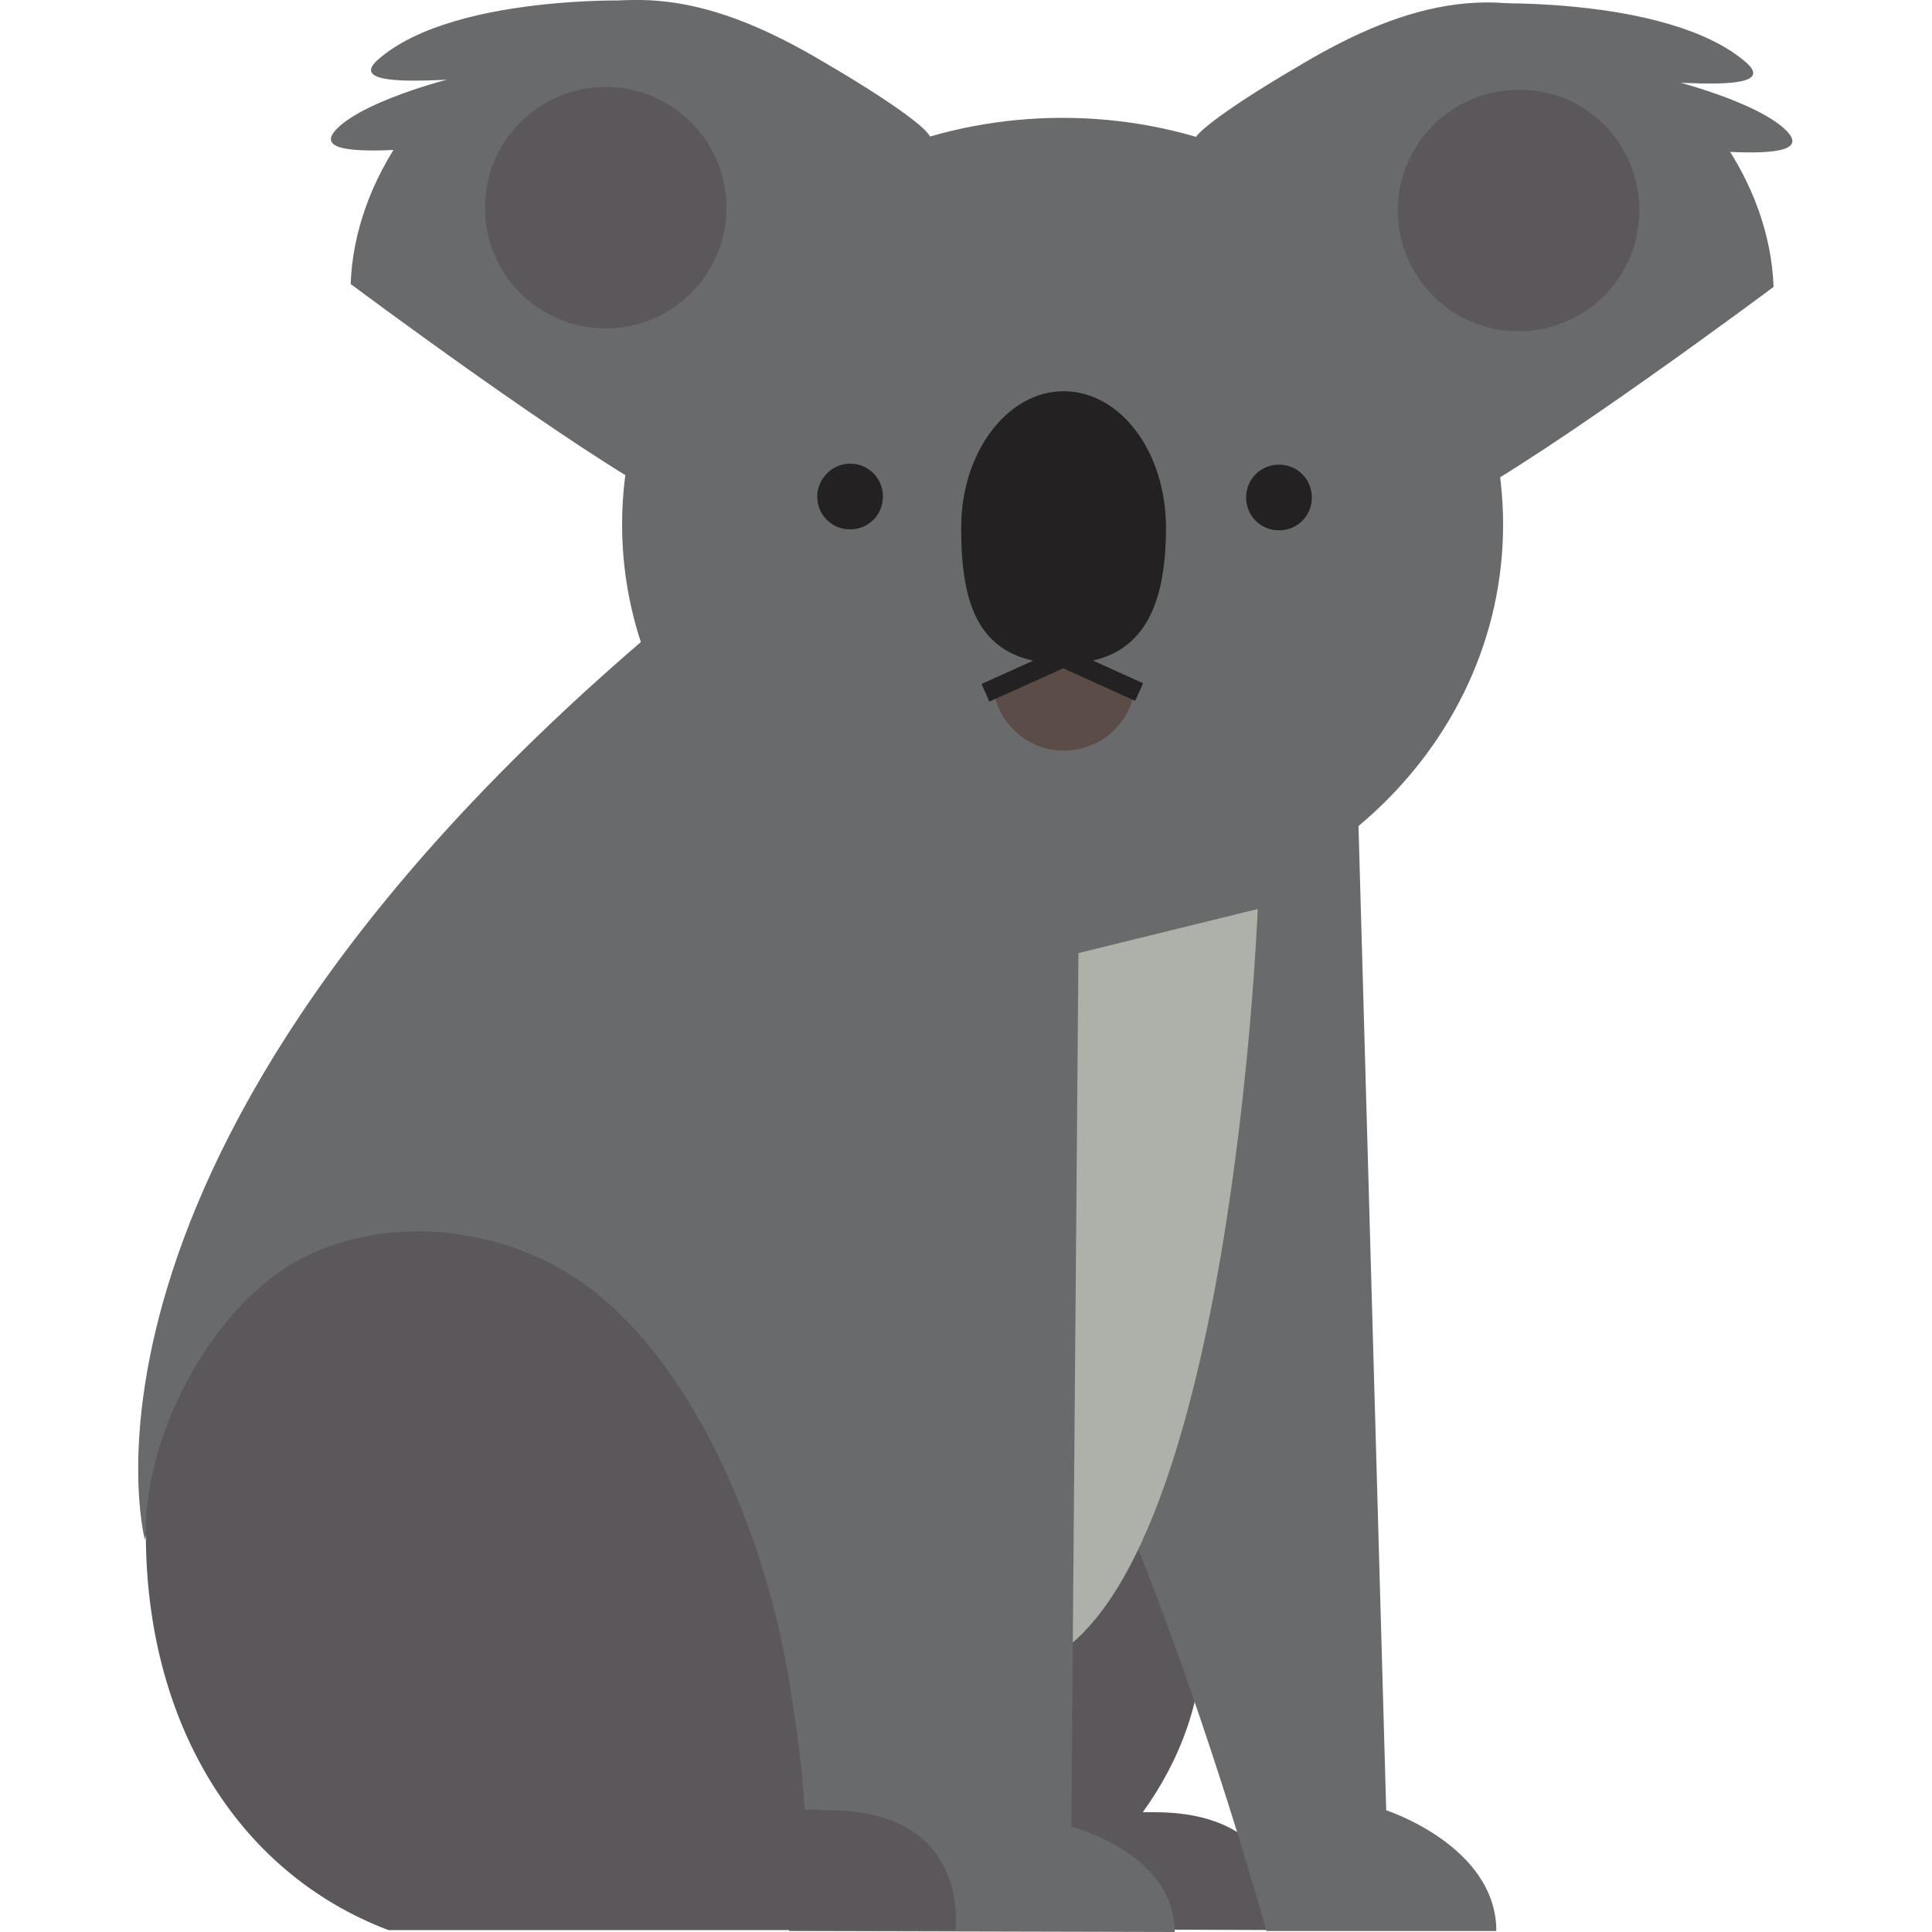<?xml version="1.0" encoding="utf-8"?>
<!-- Generator: Adobe Illustrator 23.0.1, SVG Export Plug-In . SVG Version: 6.00 Build 0)  -->
<svg version="1.1" id="Layer_1" xmlns="http://www.w3.org/2000/svg" xmlns:xlink="http://www.w3.org/1999/xlink" x="0px" y="0px"
	 viewBox="0 0 200 200" style="enable-background:new 0 0 200 200;" xml:space="preserve">
<style type="text/css">
	.st0{fill:#5B575A;}
	.st1{fill:#696A6C;}
	.st2{fill:#232122;}
	.st3{fill:#5B4C47;}
	.st4{fill:#AEB1AA;}
</style>
<g>
	<path class="st0" d="M48.8,159c0-7,3.1-16.4,6.9-22.2c2.4-3.7,8.3-7.3,12.1-9.3c14.8-7.8,35.6-4.6,46.4,8.5
		c7.1,8.7,10.2,21.8,10.3,32.9c0.1,6.9-2.3,13.3-6.2,18.7l1.2,0c14.8,0,13.3,12.2,13.3,12.2l-58.8-0.2l-0.2-0.1
		C58.1,193.5,48.8,178.3,48.8,159z"/>
	<path class="st1" d="M140.4,77.3l3.1,110.1c0,0,11.4,3.7,11.4,12.5l-23.8,0c0,0-18.8-68.2-34.9-73.4c-16.2-5.2,26-49.7,34-43.5
		L140.4,77.3z"/>
	<path class="st1" d="M64.4,54.3c0,23.2,20.4,42.1,45.6,42.1c25.2,0,45.6-18.8,45.6-42.1c0-23.2-20.4-42.1-45.6-42.1
		C84.8,12.2,64.4,31,64.4,54.3z"/>
	<path class="st2" d="M129,51.5c0,1.9,1.5,3.4,3.4,3.4c1.9,0,3.4-1.5,3.4-3.4c0-1.9-1.5-3.4-3.4-3.4C130.5,48.1,129,49.6,129,51.5z"
		/>
	<path class="st2" d="M84.6,51.4c0,1.9,1.5,3.4,3.4,3.4c1.9,0,3.4-1.5,3.4-3.4c0-1.9-1.5-3.4-3.4-3.4C86.1,48,84.6,49.6,84.6,51.4z"
		/>
	<path class="st1" d="M67.8,0.2C68.2,0,47.2-1,39.1,6.2c-4.8,4.3,17,0.5,14.5,2.3C66.3,4.7,67.8,0.2,67.8,0.2z"/>
	<path class="st1" d="M60.8,7.6c0.3-0.2-8.4-0.6-9.1-0.5c-4.1,0.5-13.8,3.2-16.8,6.2c-4.6,4.6,17,0.5,14.5,2.3
		C62.1,11.7,60.8,7.6,60.8,7.6z"/>
	<path class="st1" d="M96.3,14.6c1-1.1-9.5-7.3-10.4-7.8C75.5,0.5,65.2-2.9,53.8,3.2c-9.4,5.1-17.1,15.2-17.5,26.2
		c0,0,23.3,17.4,33.3,22.6C69.5,52,96.3,14.7,96.3,14.6z"/>
	<path class="st2" d="M99.5,54.6c0,7.8,1.6,14.1,10.6,14.1c8.5,0,10.6-6.3,10.6-14.1c0-7.8-4.7-14.1-10.6-14.1
		C104.3,40.5,99.5,46.8,99.5,54.6z"/>
	<path class="st3" d="M103,71.7l7.2-3l7.3,1.7c0,4.1-3.3,7.3-7.4,7.3c-3.8,0-6.9-2.9-7.3-6.6L103,71.7z"/>
	<g>
		<g>
			
				<rect x="101.4" y="67.4" transform="matrix(0.911 -0.411 0.411 0.911 -18.473 51.078)" class="st2" width="16" height="2"/>
		</g>
	</g>
	<g>
		<g>
			<rect x="109.7" y="60.3" transform="matrix(0.412 -0.911 0.911 0.412 2.804 141.054)" class="st2" width="2" height="16"/>
		</g>
	</g>
	<path class="st4" d="M130.2,94.1c0,0-2.7,70.2-22.8,78.2l-7.3-70.8L130.2,94.1z"/>
	<path class="st1" d="M111.7,91.4l-0.8,97.7c0,0,10.7,2.7,10.7,10.9l-39.9-0.1c0,0-13.2-49.6-28.4-54.5c-15.2-4.9-30-18.6-38.3,14
		c0,0-11.2-41.7,56.3-97.1L111.7,91.4z"/>
	<path class="st0" d="M23,137.4c2.8-3.6,6.3-6.5,10.1-8c9.1-3.7,20.2-1.9,27.9,3.9c11.9,9,18.8,27.8,20.9,42
		c0.6,3.9,1.2,8.2,1.4,12.1l1.4-0.1c0,0,0,0.1-0.1,0.1l1.2,0c14.8,0,13.1,12.4,13.1,12.4l-58.7,0c-15.8-6-25.1-21.7-25.1-41
		C15,151.9,18.1,143.6,23,137.4z"/>
	<path class="st0" d="M50.2,21.5c0,6.9,5.6,12.5,12.5,12.5c6.9,0,12.5-5.6,12.5-12.5C75.2,14.6,69.6,9,62.7,9
		C55.8,9,50.2,14.6,50.2,21.5z"/>
	<path class="st1" d="M152,0.5c-0.3-0.2,20.6-1.2,28.8,6c4.8,4.3-17,0.5-14.5,2.3C153.6,4.9,152.1,0.5,152,0.5z"/>
	<path class="st1" d="M159,7.8c-0.3-0.2,8.4-0.6,9.1-0.5c4.1,0.5,13.8,3.2,16.8,6.2c4.6,4.6-17,0.5-14.5,2.3
		C157.8,12,159.1,7.9,159,7.8z"/>
	<path class="st1" d="M123.6,14.9c-1-1.1,9.5-7.3,10.4-7.8c10.4-6.3,20.8-9.8,32.1-3.6c9.4,5.1,17.1,15.2,17.5,26.2
		c0,0-23.3,17.4-33.3,22.6C150.4,52.3,123.6,14.9,123.6,14.9z"/>
	<path class="st0" d="M169.7,21.8c0,6.9-5.6,12.5-12.5,12.5c-6.9,0-12.5-5.6-12.5-12.5c0-6.9,5.6-12.5,12.5-12.5
		C164.1,9.2,169.7,14.8,169.7,21.8z"/>
</g>
</svg>
